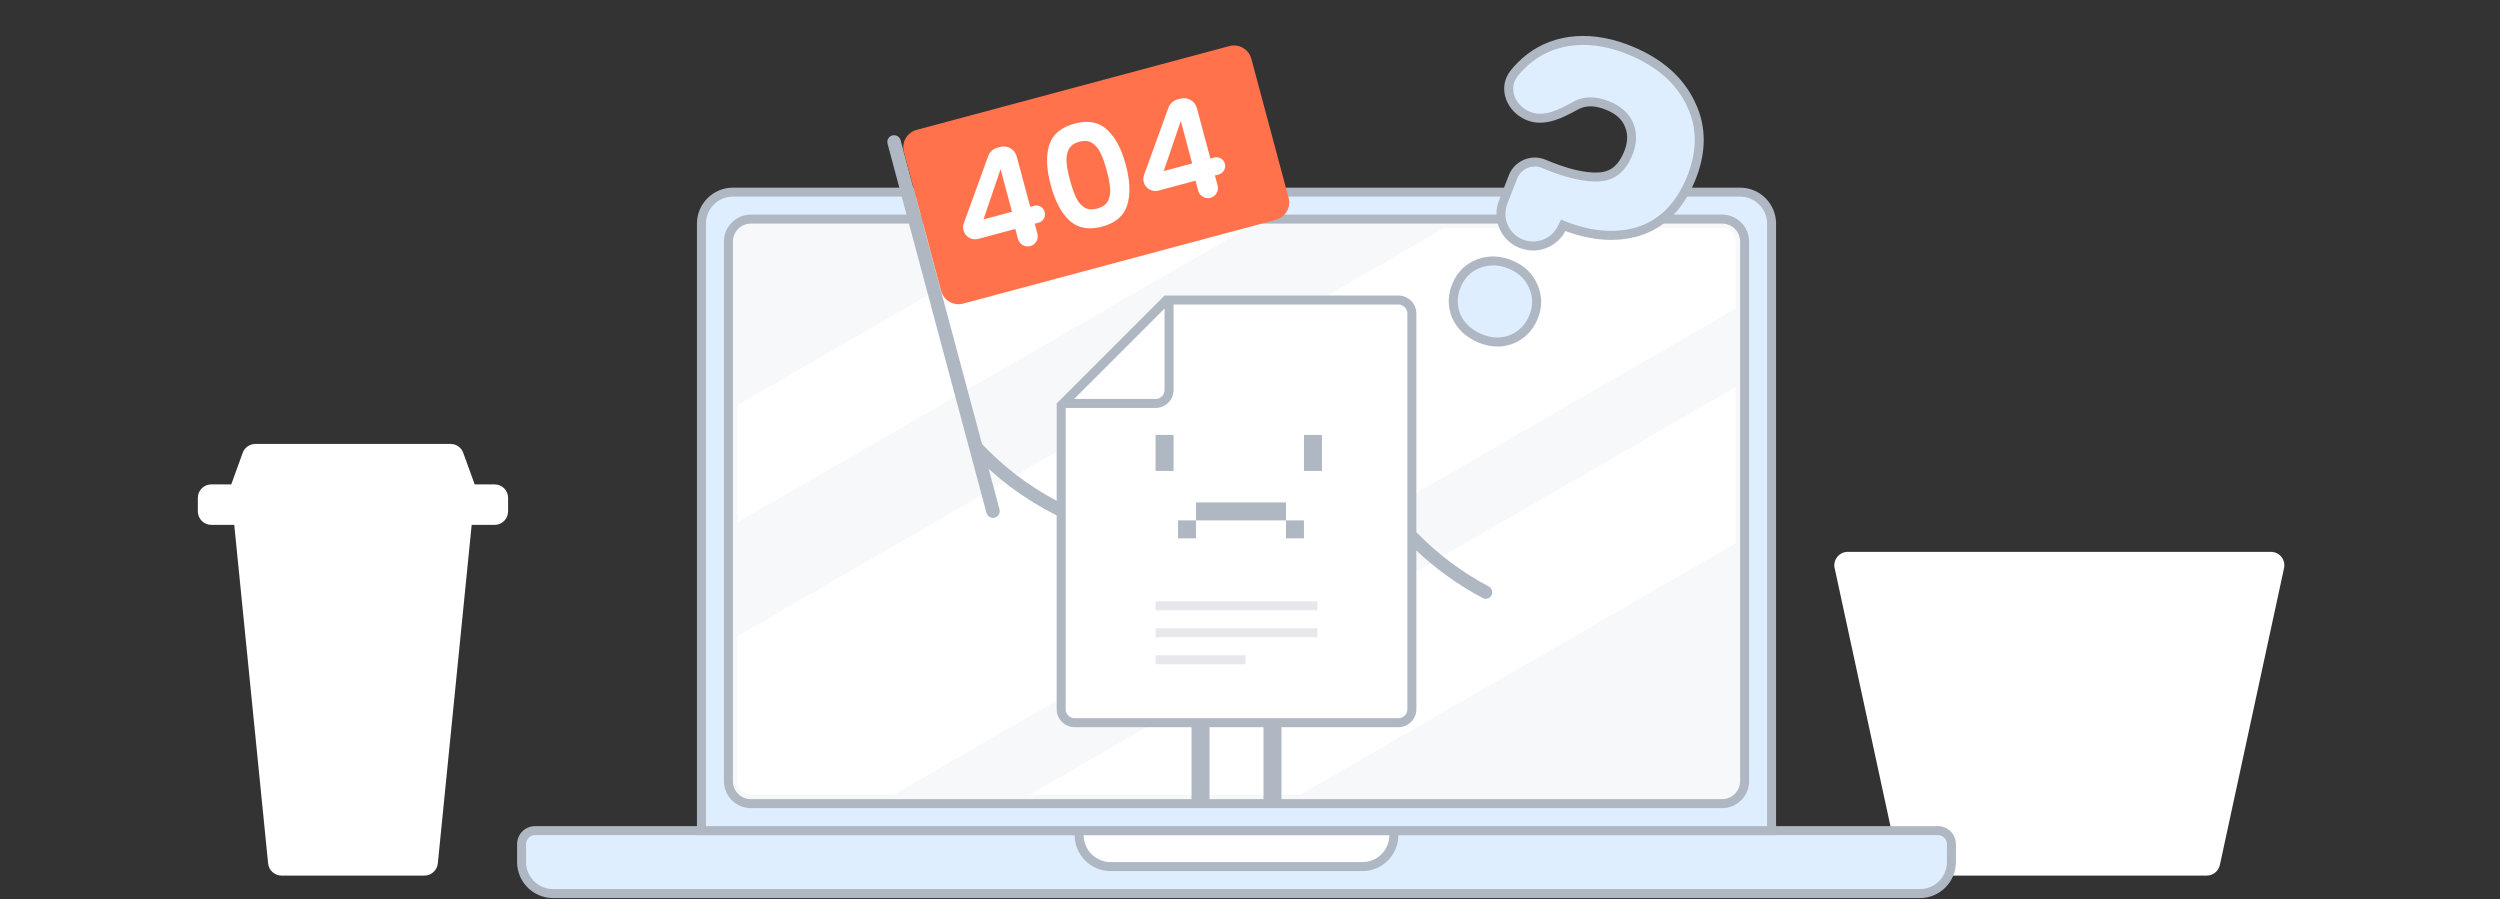 <svg width="556" height="200" viewBox="0 0 556 200" fill="none" xmlns="http://www.w3.org/2000/svg">
<rect x="0" y="0" width="556" height="200" fill="#333333" stroke="none"/>
<path d="M110 107.73H105.57L103.02 100.7C102.59 99.51 101.46 98.73 100.2 98.73H56.8C55.54 98.73 54.41 99.52 53.98 100.7L51.43 107.73H47C45.34 107.73 44 109.07 44 110.73V113.73C44 115.39 45.34 116.73 47 116.73H52.1L59.63 192.03C59.78 193.56 61.07 194.73 62.62 194.73H94.38C95.92 194.73 97.21 193.56 97.37 192.03L104.9 116.73H110C111.66 116.73 113 115.39 113 113.73V110.73C113 109.07 111.66 107.73 110 107.73Z" fill="white"/>
<path d="M408.02 126.36C407.62 124.49 409.04 122.73 410.95 122.73H505.04C506.95 122.73 508.38 124.49 507.97 126.36L493.7 192.36C493.4 193.74 492.18 194.73 490.77 194.73H425.23C423.82 194.73 422.6 193.74 422.3 192.36L408.03 126.36H408.02Z" fill="white"/>
<path d="M116 187.73C116 186.07 117.34 184.73 119 184.73H431C432.66 184.73 434 186.07 434 187.73V191.73C434 195.6 430.87 198.73 427 198.73H123C119.13 198.73 116 195.6 116 191.73V187.73Z" fill="#DFEEFF"/>
<path d="M427 199.73H123C118.59 199.73 115 196.14 115 191.73V187.73C115 185.52 116.79 183.73 119 183.73H431C433.21 183.73 435 185.52 435 187.73V191.73C435 196.14 431.41 199.73 427 199.73ZM119 185.73C117.9 185.73 117 186.63 117 187.73V191.73C117 195.04 119.69 197.73 123 197.73H427C430.31 197.73 433 195.04 433 191.73V187.73C433 186.63 432.1 185.73 431 185.73H119Z" fill="#AEB7C2"/>
<path d="M240 184.73H310V185.73C310 189.6 306.87 192.73 303 192.73H247C243.13 192.73 240 189.6 240 185.73V184.73Z" fill="white"/>
<path d="M303 193.73H247C242.59 193.73 239 190.14 239 185.73V183.73H311V185.73C311 190.14 307.41 193.73 303 193.73ZM241 185.73C241 189.04 243.69 191.73 247 191.73H303C306.31 191.73 309 189.04 309 185.73H241Z" fill="#AEB7C2"/>
<path d="M156 49.73C156 45.86 159.13 42.73 163 42.73H387C390.87 42.73 394 45.86 394 49.73V184.73H156V49.73Z" fill="#DFEEFF"/>
<path d="M395 185.73H155V49.73C155 45.32 158.59 41.73 163 41.73H387C391.41 41.73 395 45.32 395 49.73V185.73ZM157 183.73H393V49.73C393 46.42 390.31 43.73 387 43.73H163C159.69 43.73 157 46.42 157 49.73V183.73Z" fill="#AEB7C2"/>
<path d="M383 48.73H167C164.239 48.73 162 50.969 162 53.73V173.73C162 176.491 164.239 178.73 167 178.73H383C385.761 178.73 388 176.491 388 173.73V53.73C388 50.969 385.761 48.73 383 48.73Z" fill="#F7F8FA"/>
<path d="M383 179.73H167C163.69 179.73 161 177.04 161 173.73V53.73C161 50.42 163.69 47.73 167 47.73H383C386.31 47.73 389 50.42 389 53.73V173.73C389 177.04 386.31 179.73 383 179.73ZM167 49.73C164.79 49.73 163 51.52 163 53.73V173.73C163 175.94 164.79 177.73 167 177.73H383C385.21 177.73 387 175.94 387 173.73V53.73C387 51.52 385.21 49.73 383 49.73H167Z" fill="#AEB7C2"/>
<path d="M386 68.63L198.77 176.73H167C165.34 176.73 164 175.39 164 173.73V141.48L321.18 50.73H383C384.66 50.73 386 52.07 386 53.73V68.63ZM164 90.11V116.17L277.35 50.73H232.21L163.99 90.11H164ZM386 120.83V86.1L229.02 176.73H289.18L385.99 120.83H386Z" fill="white"/>
<path d="M198.45 30.12C199.25 29.91 200.07 30.38 200.29 31.18L222.29 113.28C222.5 114.08 222.03 114.9 221.23 115.12C220.43 115.33 219.61 114.86 219.39 114.06L197.39 31.96C197.18 31.16 197.65 30.34 198.45 30.12Z" fill="#AEB7C2"/>
<path d="M273.402 10.249L203.855 28.884C201.721 29.456 200.455 31.649 201.027 33.783L209.309 64.693C209.881 66.827 212.074 68.093 214.208 67.521L283.754 48.886C285.888 48.314 287.155 46.121 286.583 43.987L278.301 13.078C277.729 10.944 275.536 9.677 273.402 10.249Z" fill="#FF724C"/>
<path d="M229.95 45.78L229.12 46L226.12 34.8C225.69 33.2 224.05 32.25 222.44 32.68L221.81 32.85C220.86 33.1 220.1 33.8 219.77 34.72L214.36 49.63C214.17 50.15 214.15 50.71 214.29 51.24C214.67 52.67 216.14 53.52 217.57 53.13L225.8 50.92L226.4 53.15C226.72 54.34 227.95 55.05 229.14 54.73C230.33 54.41 231.04 53.18 230.72 51.99L230.12 49.76L230.96 49.54C232 49.26 232.62 48.19 232.34 47.15C232.06 46.11 230.99 45.49 229.95 45.77V45.78ZM218.73 48.79L222.53 37.63L225.07 47.09L218.73 48.79ZM246.18 28.81C244.36 27.13 241.96 26.69 238.97 27.5C235.98 28.31 234.11 29.88 233.35 32.25C232.61 34.61 232.72 37.58 233.68 41.14C234.64 44.73 236.03 47.37 237.86 49.06C239.71 50.75 242.12 51.2 245.11 50.4C248.1 49.6 249.96 48.01 250.69 45.63C251.44 43.24 251.34 40.26 250.38 36.67C249.43 33.11 248.03 30.49 246.19 28.82L246.18 28.81ZM246.4 44.72C245.97 45.52 245.18 46.07 244.03 46.38C242.88 46.69 241.92 46.6 241.15 46.13C240.38 45.63 239.75 44.88 239.29 43.88C238.82 42.86 238.37 41.56 237.95 40C237.54 38.48 237.29 37.17 237.2 36.09C237.12 34.98 237.29 34.02 237.69 33.21C238.11 32.39 238.9 31.83 240.05 31.52C241.2 31.21 242.16 31.31 242.91 31.81C243.68 32.31 244.3 33.06 244.77 34.06C245.25 35.04 245.7 36.29 246.11 37.81C246.53 39.38 246.79 40.72 246.89 41.84C246.99 42.94 246.82 43.9 246.4 44.72ZM272.42 36.42C272.14 35.38 271.07 34.76 270.03 35.04L269.19 35.26L266.19 24.06C265.76 22.46 264.12 21.51 262.52 21.94L261.89 22.11C260.94 22.36 260.18 23.06 259.85 23.98L254.44 38.89C254.25 39.41 254.23 39.97 254.37 40.5C254.75 41.93 256.22 42.78 257.65 42.39L265.88 40.18L266.48 42.41C266.8 43.6 268.03 44.31 269.22 43.99C270.42 43.67 271.12 42.44 270.8 41.25L270.2 39.02L271.04 38.8C272.08 38.52 272.7 37.45 272.42 36.41V36.42ZM258.81 38.05L262.61 26.89L265.14 36.35L258.8 38.05H258.81Z" fill="white"/>
<path d="M364.12 51.56C369.48 49.96 373.41 46.08 375.94 40.09C378.5 34.04 378.59 28.37 376.07 23.17C373.65 17.97 369.23 14.05 362.93 11.38C358.63 9.56 354.48 8.76 350.5 9.04C346.58 9.35 343.13 10.63 340.17 12.91C338.89 13.9 337.75 15.03 336.73 16.31C335.41 17.98 335.25 19.98 335.89 21.73C336.53 23.46 337.94 24.95 339.79 25.73C341.72 26.55 343.69 26.33 345.49 25.76C347.19 25.22 348.85 24.31 350.32 23.52C350.4 23.48 350.48 23.43 350.56 23.39C350.77 23.27 350.99 23.17 351.22 23.08C353.07 22.38 355.23 22.48 357.77 23.56C360.17 24.58 361.64 26.03 362.35 27.88V27.9C363.11 29.79 363.05 31.9 362.03 34.3C361.32 35.98 360.42 37.2 359.37 38.01C358.33 38.82 357.08 39.27 355.6 39.35C352.48 39.52 348.41 38.59 343.34 36.44C340.64 35.3 337.54 36.61 336.47 39.34L334.28 44.96C332.88 48.56 334.59 52.63 338.15 54.14C341.65 55.62 345.7 54.11 347.37 50.69L347.64 50.13C353.58 52.49 359.08 53 364.1 51.56H364.12ZM323.86 70.29V70.31L323.88 70.33C324.89 72.57 326.67 74.2 329.11 75.23C331.5 76.24 333.85 76.35 336.11 75.5H336.12H336.13C338.4 74.58 340.03 72.95 341.01 70.65C341.98 68.36 342.01 66.07 341.06 63.85C340.14 61.57 338.43 59.92 336.04 58.91C333.59 57.87 331.16 57.77 328.83 58.66C326.57 59.52 324.94 61.13 323.97 63.43C323 65.73 322.96 68.04 323.87 70.31L323.86 70.29Z" fill="#DFEEFF"/>
<path d="M333 77.07C331.59 77.07 330.16 76.76 328.72 76.15C326.02 75 324.08 73.18 322.97 70.74L322.94 70.66C321.92 68.15 321.96 65.58 323.04 63.02C324.13 60.45 325.96 58.66 328.47 57.7C331.03 56.73 333.71 56.82 336.43 57.97C339.1 59.1 340.97 60.95 341.99 63.46C343.04 65.9 343.02 68.46 341.93 71.03C340.84 73.59 339.02 75.4 336.51 76.42C335.36 76.86 334.19 77.08 333.01 77.08L333 77.07ZM332.05 59.04C331.07 59.04 330.11 59.22 329.18 59.57C327.2 60.32 325.75 61.74 324.88 63.8C324.01 65.85 323.98 67.91 324.79 69.91V69.93C325.68 71.88 327.27 73.36 329.5 74.3C331.67 75.22 333.77 75.31 335.75 74.55C337.75 73.74 339.21 72.29 340.08 70.23C340.95 68.18 340.97 66.16 340.14 64.21C339.32 62.19 337.81 60.71 335.64 59.79C334.42 59.27 333.22 59.02 332.05 59.02V59.04ZM340.96 55.72C339.9 55.72 338.82 55.51 337.78 55.07C333.7 53.34 331.76 48.74 333.37 44.61L335.56 38.99C336.17 37.42 337.37 36.19 338.92 35.53C340.48 34.87 342.19 34.88 343.75 35.53C348.57 37.57 352.54 38.53 355.57 38.36C356.84 38.29 357.89 37.92 358.78 37.23C359.72 36.5 360.51 35.39 361.13 33.92C362.02 31.82 362.12 29.98 361.44 28.29C360.8 26.61 359.48 25.38 357.39 24.5C355.16 23.55 353.26 23.4 351.59 24.04C351.42 24.11 351.23 24.2 351.05 24.29L350.81 24.42C349.31 25.24 347.6 26.16 345.81 26.73C343.41 27.5 341.32 27.48 339.41 26.67C337.33 25.79 335.71 24.12 334.96 22.09C334.14 19.86 334.5 17.53 335.95 15.7C337.01 14.37 338.22 13.16 339.56 12.13C342.65 9.74 346.3 8.37 350.42 8.05C354.53 7.76 358.87 8.57 363.33 10.46C369.9 13.24 374.49 17.38 376.98 22.75C379.59 28.15 379.55 34.12 376.86 40.48C374.18 46.8 369.99 50.85 364.4 52.51H364.38C359.45 53.93 353.99 53.55 348.14 51.38C346.69 54.11 343.88 55.71 340.94 55.71L340.96 55.72ZM341.33 37.04C340.78 37.04 340.22 37.15 339.7 37.37C338.65 37.81 337.84 38.65 337.42 39.71L335.23 45.33C334.01 48.45 335.48 51.92 338.56 53.22C341.57 54.5 345.06 53.19 346.49 50.25L347.17 48.85L348.03 49.19C353.79 51.48 359.11 51.95 363.84 50.59H363.86C368.83 49.11 372.59 45.44 375.03 39.69C377.49 33.89 377.54 28.47 375.18 23.6C372.9 18.68 368.65 14.88 362.55 12.3C358.39 10.53 354.36 9.77 350.58 10.04C346.86 10.33 343.57 11.56 340.79 13.71C339.58 14.64 338.48 15.73 337.52 16.94C336.51 18.21 336.26 19.84 336.84 21.4C337.4 22.91 338.62 24.16 340.19 24.83C341.64 25.44 343.27 25.44 345.2 24.83C346.81 24.31 348.43 23.44 349.86 22.66L350.1 22.53C350.34 22.4 350.59 22.28 350.85 22.17C353.01 21.35 355.47 21.51 358.16 22.65C360.74 23.74 362.46 25.39 363.28 27.53C364.16 29.7 364.05 32.11 362.95 34.69C362.19 36.48 361.19 37.86 359.98 38.8C358.77 39.74 357.31 40.26 355.65 40.35C352.33 40.53 348.05 39.52 342.94 37.36C342.41 37.14 341.86 37.02 341.3 37.02L341.33 37.04Z" fill="#AEB7C2"/>
<path fill-rule="evenodd" clip-rule="evenodd" d="M235 89.79V157.72C235 159.93 236.79 161.72 239 161.72H311C313.21 161.72 315 159.93 315 157.72V69.73C315 67.52 313.21 65.73 311 65.73H259.07L235 89.8V89.79Z" fill="white"/>
<path fill-rule="evenodd" clip-rule="evenodd" d="M311 65.73H259L236 88.73L235 89.73V157.73C235 159.94 236.79 161.73 239 161.73H311C313.21 161.73 315 159.94 315 157.73V69.73C315 67.52 313.21 65.73 311 65.73ZM259 68.62V86.73C259 87.83 258.11 88.73 257 88.73H238.89L259 68.62ZM313 157.73C313 158.83 312.1 159.73 311 159.73H239C237.9 159.73 237 158.83 237 157.73V90.73H257C259.21 90.73 261 88.94 261 86.73V67.73H311C312.1 67.73 313 68.63 313 69.73V157.73ZM257 96.73H261V104.73H257V96.73ZM290 96.73H294V104.73H290V96.73ZM266 111.73H286V115.73H266V111.73ZM262 115.73H266V119.73H262V115.73ZM331.72 132.38C331.36 133.09 330.49 133.39 329.79 133.01C324.36 130.15 319.4 126.58 315 122.43V118.36C319.66 123.16 325.07 127.25 331.08 130.42C331.79 130.79 332.08 131.66 331.72 132.38ZM235 114.63C227.87 111.06 221.41 106.24 215.93 100.35L218.05 98.38C222.95 103.66 228.69 108.03 235 111.38V114.63ZM265 161.73H269V178.73H265V161.73ZM281 161.73H285V178.73H281V161.73ZM286 115.73H290V119.73H286V115.73Z" fill="#AEB7C2"/>
<path d="M257 133.73H293V135.73H257V133.73ZM257 139.73H293V141.73H257V139.73ZM257 145.73H277V147.73H257V145.73Z" fill="#E7E8EC"/>
</svg>
